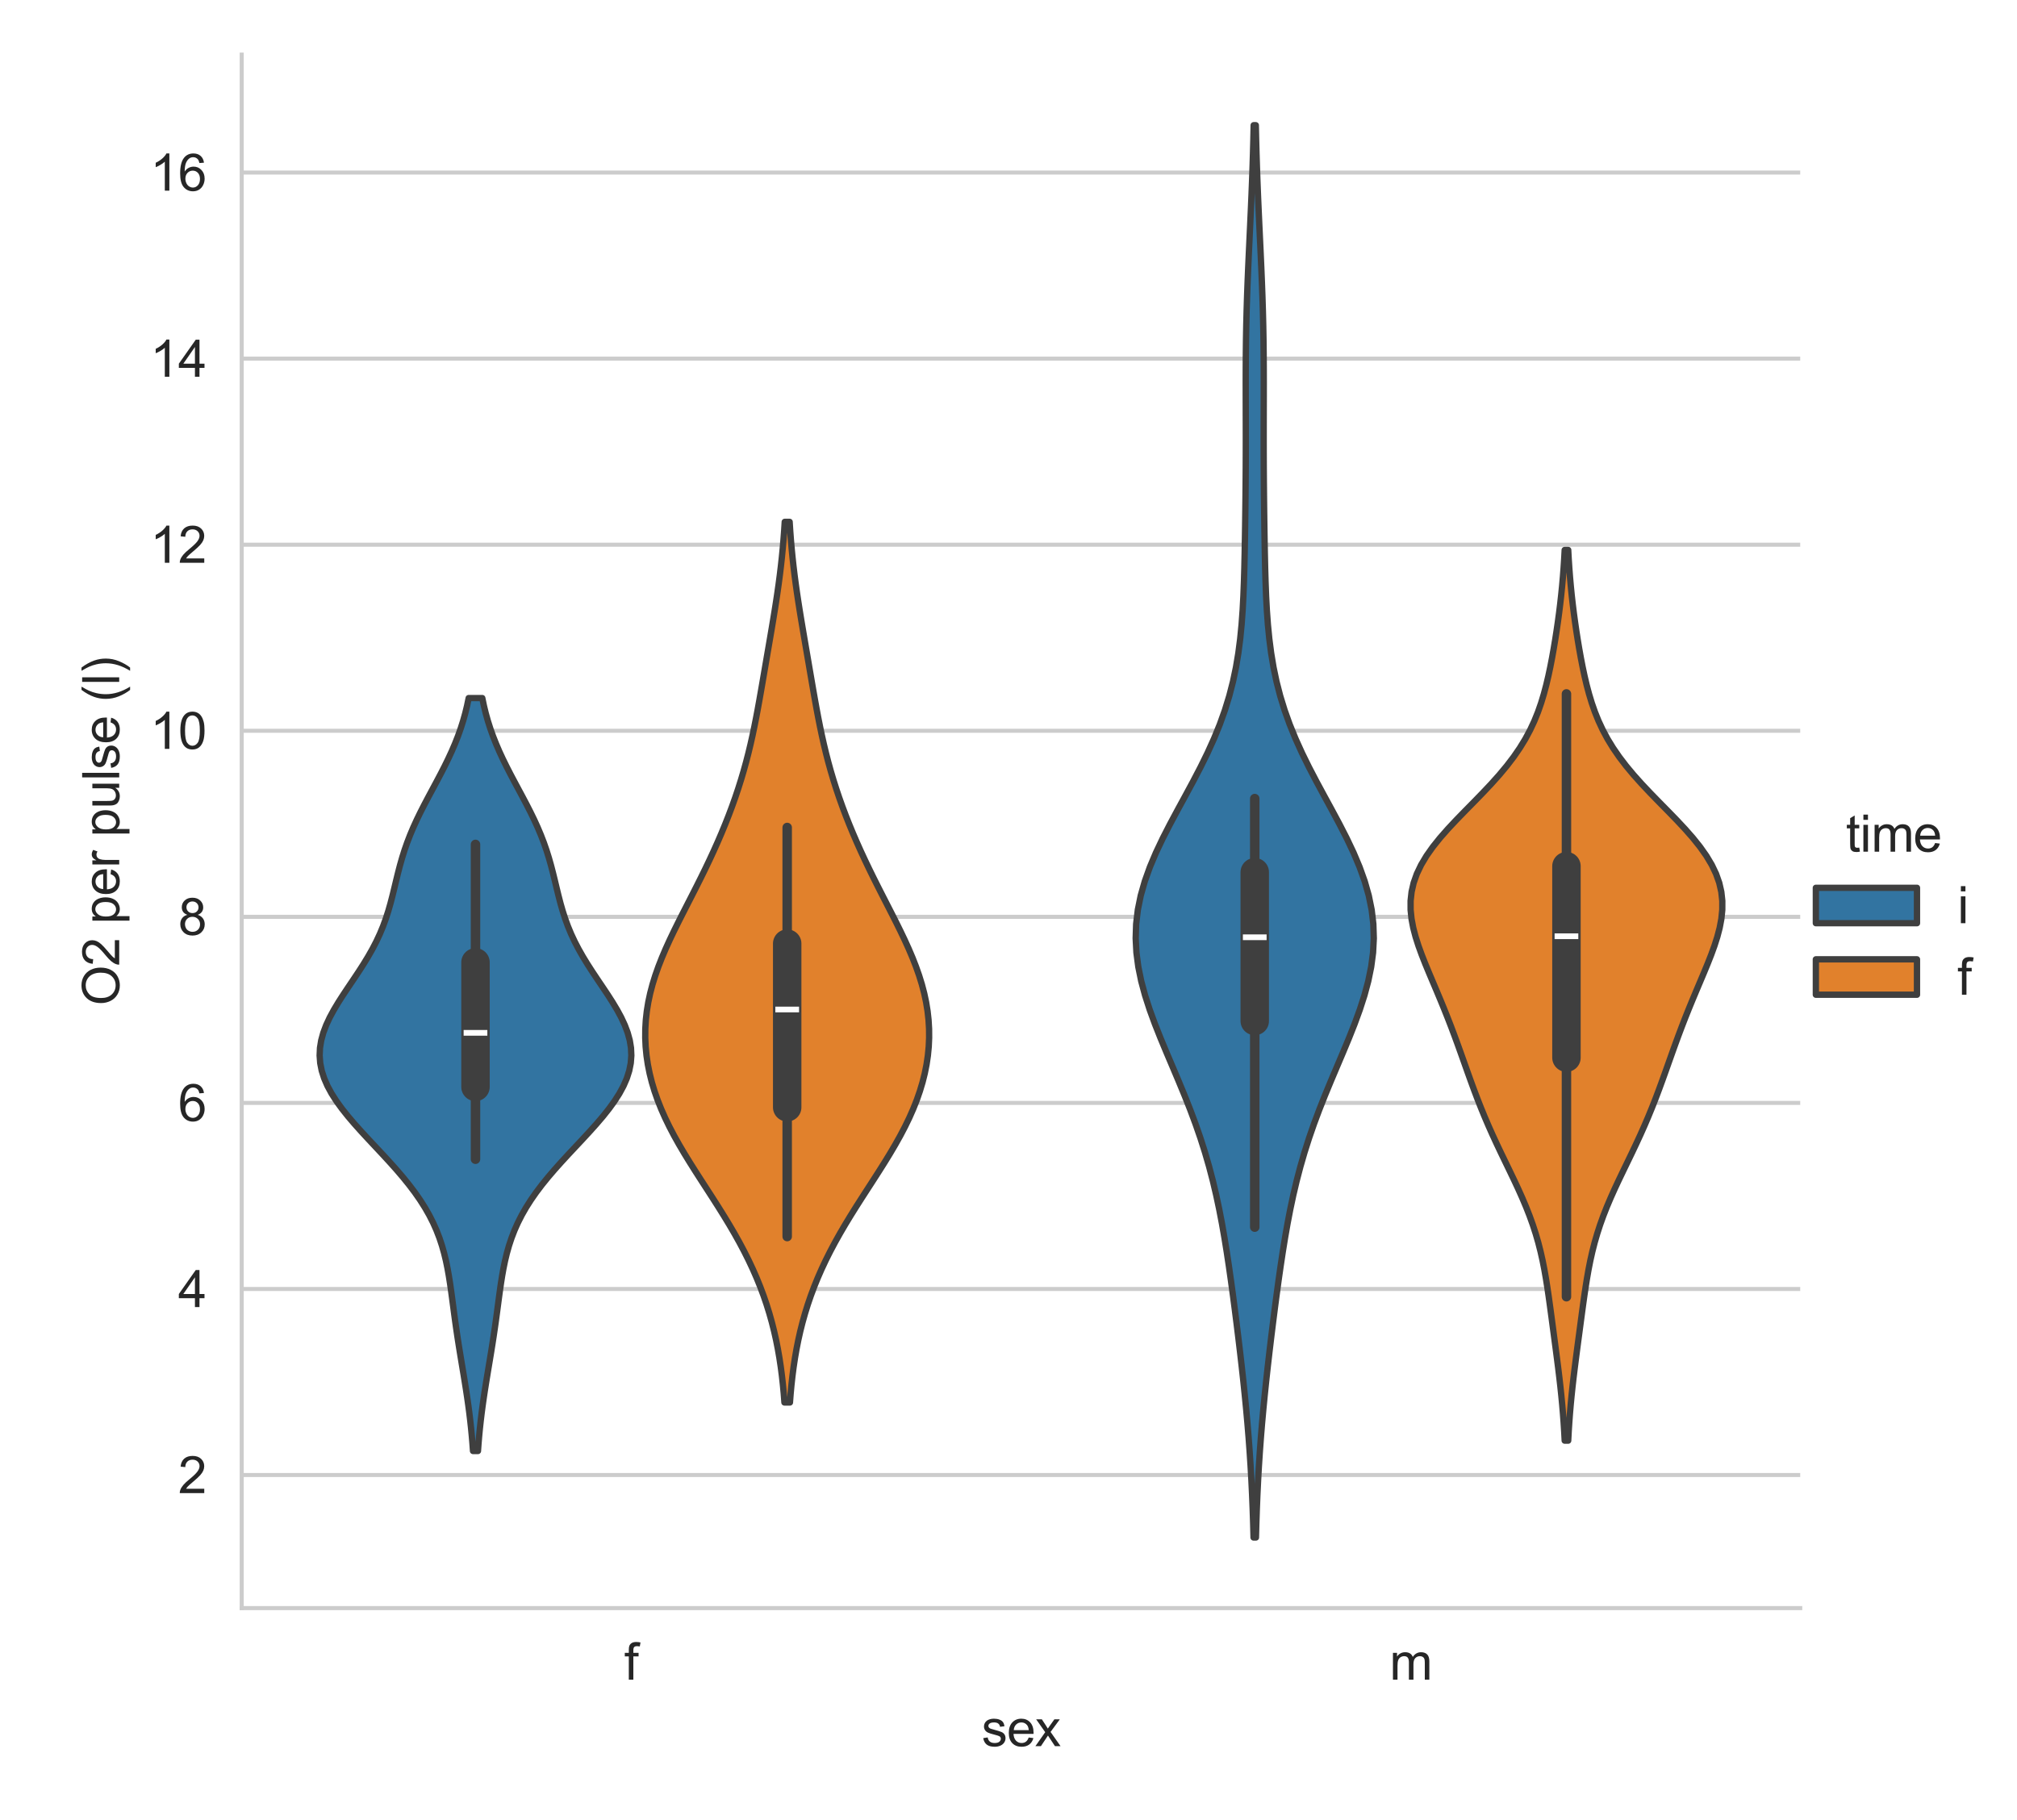 <?xml version="1.0" encoding="utf-8" standalone="no"?>
<!DOCTYPE svg PUBLIC "-//W3C//DTD SVG 1.1//EN"
  "http://www.w3.org/Graphics/SVG/1.1/DTD/svg11.dtd">
<svg xmlns:xlink="http://www.w3.org/1999/xlink" width="398.88pt" height="360pt" viewBox="0 0 398.88 360" xmlns="http://www.w3.org/2000/svg" version="1.1">
 <defs>
  <style type="text/css">*{stroke-linejoin: round; stroke-linecap: butt}</style>
 </defs>
 <g id="figure_1">
  <g id="patch_1">
   <path d="M 0 360 
L 398.88 360 
L 398.88 0 
L 0 0 
z
" style="fill: #ffffff"/>
  </g>
  <g id="axes_1">
   <g id="patch_2">
    <path d="M 47.801 318.04 
L 356.011 318.04 
L 356.011 10.8 
L 47.801 10.8 
z
" style="fill: #ffffff"/>
   </g>
   <g id="matplotlib.axis_1">
    <g id="xtick_1">
     <g id="text_1">
      <!-- f -->
      <g style="fill: #262626" transform="translate(123.464 332.198) scale(0.1 -0.1)">
       <defs>
        <path id="ArialMT-66" d="M 556 0 
L 556 2881 
L 59 2881 
L 59 3319 
L 556 3319 
L 556 3672 
Q 556 4006 616 4169 
Q 697 4388 901 4523 
Q 1106 4659 1475 4659 
Q 1713 4659 2000 4603 
L 1916 4113 
Q 1741 4144 1584 4144 
Q 1328 4144 1222 4034 
Q 1116 3925 1116 3625 
L 1116 3319 
L 1763 3319 
L 1763 2881 
L 1116 2881 
L 1116 0 
L 556 0 
z
" transform="scale(0.016)"/>
       </defs>
       <use xlink:href="#ArialMT-66"/>
      </g>
     </g>
    </g>
    <g id="xtick_2">
     <g id="text_2">
      <!-- m -->
      <g style="fill: #262626" transform="translate(274.794 332.198) scale(0.1 -0.1)">
       <defs>
        <path id="ArialMT-6d" d="M 422 0 
L 422 3319 
L 925 3319 
L 925 2853 
Q 1081 3097 1340 3245 
Q 1600 3394 1931 3394 
Q 2300 3394 2536 3241 
Q 2772 3088 2869 2813 
Q 3263 3394 3894 3394 
Q 4388 3394 4653 3120 
Q 4919 2847 4919 2278 
L 4919 0 
L 4359 0 
L 4359 2091 
Q 4359 2428 4304 2576 
Q 4250 2725 4106 2815 
Q 3963 2906 3769 2906 
Q 3419 2906 3187 2673 
Q 2956 2441 2956 1928 
L 2956 0 
L 2394 0 
L 2394 2156 
Q 2394 2531 2256 2718 
Q 2119 2906 1806 2906 
Q 1569 2906 1367 2781 
Q 1166 2656 1075 2415 
Q 984 2175 984 1722 
L 984 0 
L 422 0 
z
" transform="scale(0.016)"/>
       </defs>
       <use xlink:href="#ArialMT-6d"/>
      </g>
     </g>
    </g>
    <g id="text_3">
     <!-- sex -->
     <g style="fill: #262626" transform="translate(194.125 345.343) scale(0.1 -0.1)">
      <defs>
       <path id="ArialMT-73" d="M 197 991 
L 753 1078 
Q 800 744 1014 566 
Q 1228 388 1613 388 
Q 2000 388 2187 545 
Q 2375 703 2375 916 
Q 2375 1106 2209 1216 
Q 2094 1291 1634 1406 
Q 1016 1563 777 1677 
Q 538 1791 414 1992 
Q 291 2194 291 2438 
Q 291 2659 392 2848 
Q 494 3038 669 3163 
Q 800 3259 1026 3326 
Q 1253 3394 1513 3394 
Q 1903 3394 2198 3281 
Q 2494 3169 2634 2976 
Q 2775 2784 2828 2463 
L 2278 2388 
Q 2241 2644 2061 2787 
Q 1881 2931 1553 2931 
Q 1166 2931 1000 2803 
Q 834 2675 834 2503 
Q 834 2394 903 2306 
Q 972 2216 1119 2156 
Q 1203 2125 1616 2013 
Q 2213 1853 2448 1751 
Q 2684 1650 2818 1456 
Q 2953 1263 2953 975 
Q 2953 694 2789 445 
Q 2625 197 2315 61 
Q 2006 -75 1616 -75 
Q 969 -75 630 194 
Q 291 463 197 991 
z
" transform="scale(0.016)"/>
       <path id="ArialMT-65" d="M 2694 1069 
L 3275 997 
Q 3138 488 2766 206 
Q 2394 -75 1816 -75 
Q 1088 -75 661 373 
Q 234 822 234 1631 
Q 234 2469 665 2931 
Q 1097 3394 1784 3394 
Q 2450 3394 2872 2941 
Q 3294 2488 3294 1666 
Q 3294 1616 3291 1516 
L 816 1516 
Q 847 969 1125 678 
Q 1403 388 1819 388 
Q 2128 388 2347 550 
Q 2566 713 2694 1069 
z
M 847 1978 
L 2700 1978 
Q 2663 2397 2488 2606 
Q 2219 2931 1791 2931 
Q 1403 2931 1139 2672 
Q 875 2413 847 1978 
z
" transform="scale(0.016)"/>
       <path id="ArialMT-78" d="M 47 0 
L 1259 1725 
L 138 3319 
L 841 3319 
L 1350 2541 
Q 1494 2319 1581 2169 
Q 1719 2375 1834 2534 
L 2394 3319 
L 3066 3319 
L 1919 1756 
L 3153 0 
L 2463 0 
L 1781 1031 
L 1600 1309 
L 728 0 
L 47 0 
z
" transform="scale(0.016)"/>
      </defs>
      <use xlink:href="#ArialMT-73"/>
      <use xlink:href="#ArialMT-65" x="50"/>
      <use xlink:href="#ArialMT-78" x="105.615"/>
     </g>
    </g>
   </g>
   <g id="matplotlib.axis_2">
    <g id="ytick_1">
     <g id="line2d_1">
      <path d="M 47.801 291.722 
L 356.011 291.722 
" clip-path="url(#p5effe4d1cd)" style="fill: none; stroke: #cccccc; stroke-width: 0.8; stroke-linecap: round"/>
     </g>
     <g id="text_4">
      <!-- 2 -->
      <g style="fill: #262626" transform="translate(35.24 295.301) scale(0.1 -0.1)">
       <defs>
        <path id="ArialMT-32" d="M 3222 541 
L 3222 0 
L 194 0 
Q 188 203 259 391 
Q 375 700 629 1000 
Q 884 1300 1366 1694 
Q 2113 2306 2375 2664 
Q 2638 3022 2638 3341 
Q 2638 3675 2398 3904 
Q 2159 4134 1775 4134 
Q 1369 4134 1125 3890 
Q 881 3647 878 3216 
L 300 3275 
Q 359 3922 746 4261 
Q 1134 4600 1788 4600 
Q 2447 4600 2831 4234 
Q 3216 3869 3216 3328 
Q 3216 3053 3103 2787 
Q 2991 2522 2730 2228 
Q 2469 1934 1863 1422 
Q 1356 997 1212 845 
Q 1069 694 975 541 
L 3222 541 
z
" transform="scale(0.016)"/>
       </defs>
       <use xlink:href="#ArialMT-32"/>
      </g>
     </g>
    </g>
    <g id="ytick_2">
     <g id="line2d_2">
      <path d="M 47.801 254.923 
L 356.011 254.923 
" clip-path="url(#p5effe4d1cd)" style="fill: none; stroke: #cccccc; stroke-width: 0.8; stroke-linecap: round"/>
     </g>
     <g id="text_5">
      <!-- 4 -->
      <g style="fill: #262626" transform="translate(35.24 258.502) scale(0.1 -0.1)">
       <defs>
        <path id="ArialMT-34" d="M 2069 0 
L 2069 1097 
L 81 1097 
L 81 1613 
L 2172 4581 
L 2631 4581 
L 2631 1613 
L 3250 1613 
L 3250 1097 
L 2631 1097 
L 2631 0 
L 2069 0 
z
M 2069 1613 
L 2069 3678 
L 634 1613 
L 2069 1613 
z
" transform="scale(0.016)"/>
       </defs>
       <use xlink:href="#ArialMT-34"/>
      </g>
     </g>
    </g>
    <g id="ytick_3">
     <g id="line2d_3">
      <path d="M 47.801 218.125 
L 356.011 218.125 
" clip-path="url(#p5effe4d1cd)" style="fill: none; stroke: #cccccc; stroke-width: 0.8; stroke-linecap: round"/>
     </g>
     <g id="text_6">
      <!-- 6 -->
      <g style="fill: #262626" transform="translate(35.24 221.703) scale(0.1 -0.1)">
       <defs>
        <path id="ArialMT-36" d="M 3184 3459 
L 2625 3416 
Q 2550 3747 2413 3897 
Q 2184 4138 1850 4138 
Q 1581 4138 1378 3988 
Q 1113 3794 959 3422 
Q 806 3050 800 2363 
Q 1003 2672 1297 2822 
Q 1591 2972 1913 2972 
Q 2475 2972 2870 2558 
Q 3266 2144 3266 1488 
Q 3266 1056 3080 686 
Q 2894 316 2569 119 
Q 2244 -78 1831 -78 
Q 1128 -78 684 439 
Q 241 956 241 2144 
Q 241 3472 731 4075 
Q 1159 4600 1884 4600 
Q 2425 4600 2770 4297 
Q 3116 3994 3184 3459 
z
M 888 1484 
Q 888 1194 1011 928 
Q 1134 663 1356 523 
Q 1578 384 1822 384 
Q 2178 384 2434 671 
Q 2691 959 2691 1453 
Q 2691 1928 2437 2201 
Q 2184 2475 1800 2475 
Q 1419 2475 1153 2201 
Q 888 1928 888 1484 
z
" transform="scale(0.016)"/>
       </defs>
       <use xlink:href="#ArialMT-36"/>
      </g>
     </g>
    </g>
    <g id="ytick_4">
     <g id="line2d_4">
      <path d="M 47.801 181.326 
L 356.011 181.326 
" clip-path="url(#p5effe4d1cd)" style="fill: none; stroke: #cccccc; stroke-width: 0.8; stroke-linecap: round"/>
     </g>
     <g id="text_7">
      <!-- 8 -->
      <g style="fill: #262626" transform="translate(35.24 184.905) scale(0.1 -0.1)">
       <defs>
        <path id="ArialMT-38" d="M 1131 2484 
Q 781 2613 612 2850 
Q 444 3088 444 3419 
Q 444 3919 803 4259 
Q 1163 4600 1759 4600 
Q 2359 4600 2725 4251 
Q 3091 3903 3091 3403 
Q 3091 3084 2923 2848 
Q 2756 2613 2416 2484 
Q 2838 2347 3058 2040 
Q 3278 1734 3278 1309 
Q 3278 722 2862 322 
Q 2447 -78 1769 -78 
Q 1091 -78 675 323 
Q 259 725 259 1325 
Q 259 1772 486 2073 
Q 713 2375 1131 2484 
z
M 1019 3438 
Q 1019 3113 1228 2906 
Q 1438 2700 1772 2700 
Q 2097 2700 2305 2904 
Q 2513 3109 2513 3406 
Q 2513 3716 2298 3927 
Q 2084 4138 1766 4138 
Q 1444 4138 1231 3931 
Q 1019 3725 1019 3438 
z
M 838 1322 
Q 838 1081 952 856 
Q 1066 631 1291 507 
Q 1516 384 1775 384 
Q 2178 384 2440 643 
Q 2703 903 2703 1303 
Q 2703 1709 2433 1975 
Q 2163 2241 1756 2241 
Q 1359 2241 1098 1978 
Q 838 1716 838 1322 
z
" transform="scale(0.016)"/>
       </defs>
       <use xlink:href="#ArialMT-38"/>
      </g>
     </g>
    </g>
    <g id="ytick_5">
     <g id="line2d_5">
      <path d="M 47.801 144.527 
L 356.011 144.527 
" clip-path="url(#p5effe4d1cd)" style="fill: none; stroke: #cccccc; stroke-width: 0.8; stroke-linecap: round"/>
     </g>
     <g id="text_8">
      <!-- 10 -->
      <g style="fill: #262626" transform="translate(29.679 148.106) scale(0.1 -0.1)">
       <defs>
        <path id="ArialMT-31" d="M 2384 0 
L 1822 0 
L 1822 3584 
Q 1619 3391 1289 3197 
Q 959 3003 697 2906 
L 697 3450 
Q 1169 3672 1522 3987 
Q 1875 4303 2022 4600 
L 2384 4600 
L 2384 0 
z
" transform="scale(0.016)"/>
        <path id="ArialMT-30" d="M 266 2259 
Q 266 3072 433 3567 
Q 600 4063 929 4331 
Q 1259 4600 1759 4600 
Q 2128 4600 2406 4451 
Q 2684 4303 2865 4023 
Q 3047 3744 3150 3342 
Q 3253 2941 3253 2259 
Q 3253 1453 3087 958 
Q 2922 463 2592 192 
Q 2263 -78 1759 -78 
Q 1097 -78 719 397 
Q 266 969 266 2259 
z
M 844 2259 
Q 844 1131 1108 757 
Q 1372 384 1759 384 
Q 2147 384 2411 759 
Q 2675 1134 2675 2259 
Q 2675 3391 2411 3762 
Q 2147 4134 1753 4134 
Q 1366 4134 1134 3806 
Q 844 3388 844 2259 
z
" transform="scale(0.016)"/>
       </defs>
       <use xlink:href="#ArialMT-31"/>
       <use xlink:href="#ArialMT-30" x="55.615"/>
      </g>
     </g>
    </g>
    <g id="ytick_6">
     <g id="line2d_6">
      <path d="M 47.801 107.729 
L 356.011 107.729 
" clip-path="url(#p5effe4d1cd)" style="fill: none; stroke: #cccccc; stroke-width: 0.8; stroke-linecap: round"/>
     </g>
     <g id="text_9">
      <!-- 12 -->
      <g style="fill: #262626" transform="translate(29.679 111.308) scale(0.1 -0.1)">
       <use xlink:href="#ArialMT-31"/>
       <use xlink:href="#ArialMT-32" x="55.615"/>
      </g>
     </g>
    </g>
    <g id="ytick_7">
     <g id="line2d_7">
      <path d="M 47.801 70.93 
L 356.011 70.93 
" clip-path="url(#p5effe4d1cd)" style="fill: none; stroke: #cccccc; stroke-width: 0.8; stroke-linecap: round"/>
     </g>
     <g id="text_10">
      <!-- 14 -->
      <g style="fill: #262626" transform="translate(29.679 74.509) scale(0.1 -0.1)">
       <use xlink:href="#ArialMT-31"/>
       <use xlink:href="#ArialMT-34" x="55.615"/>
      </g>
     </g>
    </g>
    <g id="ytick_8">
     <g id="line2d_8">
      <path d="M 47.801 34.131 
L 356.011 34.131 
" clip-path="url(#p5effe4d1cd)" style="fill: none; stroke: #cccccc; stroke-width: 0.8; stroke-linecap: round"/>
     </g>
     <g id="text_11">
      <!-- 16 -->
      <g style="fill: #262626" transform="translate(29.679 37.71) scale(0.1 -0.1)">
       <use xlink:href="#ArialMT-31"/>
       <use xlink:href="#ArialMT-36" x="55.615"/>
      </g>
     </g>
    </g>
    <g id="text_12">
     <!-- O2 per pulse (l) -->
     <g style="fill: #262626" transform="translate(23.574 198.875) rotate(-90) scale(0.1 -0.1)">
      <defs>
       <path id="ArialMT-4f" d="M 309 2231 
Q 309 3372 921 4017 
Q 1534 4663 2503 4663 
Q 3138 4663 3647 4359 
Q 4156 4056 4423 3514 
Q 4691 2972 4691 2284 
Q 4691 1588 4409 1038 
Q 4128 488 3612 205 
Q 3097 -78 2500 -78 
Q 1853 -78 1343 234 
Q 834 547 571 1087 
Q 309 1628 309 2231 
z
M 934 2222 
Q 934 1394 1379 917 
Q 1825 441 2497 441 
Q 3181 441 3623 922 
Q 4066 1403 4066 2288 
Q 4066 2847 3877 3264 
Q 3688 3681 3323 3911 
Q 2959 4141 2506 4141 
Q 1863 4141 1398 3698 
Q 934 3256 934 2222 
z
" transform="scale(0.016)"/>
       <path id="ArialMT-20" transform="scale(0.016)"/>
       <path id="ArialMT-70" d="M 422 -1272 
L 422 3319 
L 934 3319 
L 934 2888 
Q 1116 3141 1344 3267 
Q 1572 3394 1897 3394 
Q 2322 3394 2647 3175 
Q 2972 2956 3137 2557 
Q 3303 2159 3303 1684 
Q 3303 1175 3120 767 
Q 2938 359 2589 142 
Q 2241 -75 1856 -75 
Q 1575 -75 1351 44 
Q 1128 163 984 344 
L 984 -1272 
L 422 -1272 
z
M 931 1641 
Q 931 1000 1190 694 
Q 1450 388 1819 388 
Q 2194 388 2461 705 
Q 2728 1022 2728 1688 
Q 2728 2322 2467 2637 
Q 2206 2953 1844 2953 
Q 1484 2953 1207 2617 
Q 931 2281 931 1641 
z
" transform="scale(0.016)"/>
       <path id="ArialMT-72" d="M 416 0 
L 416 3319 
L 922 3319 
L 922 2816 
Q 1116 3169 1280 3281 
Q 1444 3394 1641 3394 
Q 1925 3394 2219 3213 
L 2025 2691 
Q 1819 2813 1613 2813 
Q 1428 2813 1281 2702 
Q 1134 2591 1072 2394 
Q 978 2094 978 1738 
L 978 0 
L 416 0 
z
" transform="scale(0.016)"/>
       <path id="ArialMT-75" d="M 2597 0 
L 2597 488 
Q 2209 -75 1544 -75 
Q 1250 -75 995 37 
Q 741 150 617 320 
Q 494 491 444 738 
Q 409 903 409 1263 
L 409 3319 
L 972 3319 
L 972 1478 
Q 972 1038 1006 884 
Q 1059 663 1231 536 
Q 1403 409 1656 409 
Q 1909 409 2131 539 
Q 2353 669 2445 892 
Q 2538 1116 2538 1541 
L 2538 3319 
L 3100 3319 
L 3100 0 
L 2597 0 
z
" transform="scale(0.016)"/>
       <path id="ArialMT-6c" d="M 409 0 
L 409 4581 
L 972 4581 
L 972 0 
L 409 0 
z
" transform="scale(0.016)"/>
       <path id="ArialMT-28" d="M 1497 -1347 
Q 1031 -759 709 28 
Q 388 816 388 1659 
Q 388 2403 628 3084 
Q 909 3875 1497 4659 
L 1900 4659 
Q 1522 4009 1400 3731 
Q 1209 3300 1100 2831 
Q 966 2247 966 1656 
Q 966 153 1900 -1347 
L 1497 -1347 
z
" transform="scale(0.016)"/>
       <path id="ArialMT-29" d="M 791 -1347 
L 388 -1347 
Q 1322 153 1322 1656 
Q 1322 2244 1188 2822 
Q 1081 3291 891 3722 
Q 769 4003 388 4659 
L 791 4659 
Q 1378 3875 1659 3084 
Q 1900 2403 1900 1659 
Q 1900 816 1576 28 
Q 1253 -759 791 -1347 
z
" transform="scale(0.016)"/>
      </defs>
      <use xlink:href="#ArialMT-4f"/>
      <use xlink:href="#ArialMT-32" x="77.783"/>
      <use xlink:href="#ArialMT-20" x="133.398"/>
      <use xlink:href="#ArialMT-70" x="161.182"/>
      <use xlink:href="#ArialMT-65" x="216.797"/>
      <use xlink:href="#ArialMT-72" x="272.412"/>
      <use xlink:href="#ArialMT-20" x="305.713"/>
      <use xlink:href="#ArialMT-70" x="333.496"/>
      <use xlink:href="#ArialMT-75" x="389.111"/>
      <use xlink:href="#ArialMT-6c" x="444.727"/>
      <use xlink:href="#ArialMT-73" x="466.943"/>
      <use xlink:href="#ArialMT-65" x="516.943"/>
      <use xlink:href="#ArialMT-20" x="572.559"/>
      <use xlink:href="#ArialMT-28" x="600.342"/>
      <use xlink:href="#ArialMT-6c" x="633.643"/>
      <use xlink:href="#ArialMT-29" x="655.859"/>
     </g>
    </g>
   </g>
   <g id="PolyCollection_1">
    <defs>
     <path id="m6e2a70b582" d="M 94.523 -73.031 
L 93.542 -73.031 
L 93.431 -74.535 
L 93.303 -76.039 
L 93.158 -77.543 
L 92.994 -79.047 
L 92.813 -80.552 
L 92.614 -82.056 
L 92.4 -83.56 
L 92.173 -85.064 
L 91.935 -86.568 
L 91.69 -88.072 
L 91.44 -89.576 
L 91.19 -91.08 
L 90.942 -92.585 
L 90.701 -94.089 
L 90.467 -95.593 
L 90.244 -97.097 
L 90.03 -98.601 
L 89.825 -100.105 
L 89.625 -101.609 
L 89.427 -103.114 
L 89.224 -104.618 
L 89.008 -106.122 
L 88.771 -107.626 
L 88.503 -109.13 
L 88.194 -110.634 
L 87.831 -112.138 
L 87.406 -113.642 
L 86.908 -115.147 
L 86.328 -116.651 
L 85.66 -118.155 
L 84.898 -119.659 
L 84.039 -121.163 
L 83.084 -122.667 
L 82.035 -124.171 
L 80.897 -125.676 
L 79.679 -127.18 
L 78.391 -128.684 
L 77.046 -130.188 
L 75.662 -131.692 
L 74.255 -133.196 
L 72.847 -134.7 
L 71.457 -136.205 
L 70.109 -137.709 
L 68.825 -139.213 
L 67.627 -140.717 
L 66.537 -142.221 
L 65.576 -143.725 
L 64.76 -145.229 
L 64.106 -146.733 
L 63.626 -148.238 
L 63.326 -149.742 
L 63.211 -151.246 
L 63.279 -152.75 
L 63.526 -154.254 
L 63.939 -155.758 
L 64.506 -157.262 
L 65.207 -158.767 
L 66.02 -160.271 
L 66.922 -161.775 
L 67.887 -163.279 
L 68.889 -164.783 
L 69.903 -166.287 
L 70.905 -167.791 
L 71.874 -169.295 
L 72.793 -170.8 
L 73.647 -172.304 
L 74.428 -173.808 
L 75.13 -175.312 
L 75.754 -176.816 
L 76.304 -178.32 
L 76.789 -179.824 
L 77.22 -181.329 
L 77.611 -182.833 
L 77.979 -184.337 
L 78.339 -185.841 
L 78.707 -187.345 
L 79.098 -188.849 
L 79.525 -190.353 
L 79.998 -191.858 
L 80.523 -193.362 
L 81.103 -194.866 
L 81.738 -196.37 
L 82.425 -197.874 
L 83.156 -199.378 
L 83.924 -200.882 
L 84.717 -202.386 
L 85.523 -203.891 
L 86.33 -205.395 
L 87.125 -206.899 
L 87.897 -208.403 
L 88.635 -209.907 
L 89.331 -211.411 
L 89.978 -212.915 
L 90.571 -214.42 
L 91.107 -215.924 
L 91.585 -217.428 
L 92.006 -218.932 
L 92.372 -220.436 
L 92.686 -221.94 
L 95.378 -221.94 
L 95.378 -221.94 
L 95.692 -220.436 
L 96.058 -218.932 
L 96.479 -217.428 
L 96.957 -215.924 
L 97.494 -214.42 
L 98.087 -212.915 
L 98.733 -211.411 
L 99.429 -209.907 
L 100.168 -208.403 
L 100.939 -206.899 
L 101.734 -205.395 
L 102.541 -203.891 
L 103.347 -202.386 
L 104.14 -200.882 
L 104.908 -199.378 
L 105.639 -197.874 
L 106.326 -196.37 
L 106.961 -194.866 
L 107.542 -193.362 
L 108.066 -191.858 
L 108.539 -190.353 
L 108.966 -188.849 
L 109.357 -187.345 
L 109.726 -185.841 
L 110.086 -184.337 
L 110.453 -182.833 
L 110.844 -181.329 
L 111.275 -179.824 
L 111.76 -178.32 
L 112.31 -176.816 
L 112.934 -175.312 
L 113.636 -173.808 
L 114.417 -172.304 
L 115.271 -170.8 
L 116.19 -169.295 
L 117.159 -167.791 
L 118.161 -166.287 
L 119.175 -164.783 
L 120.178 -163.279 
L 121.143 -161.775 
L 122.044 -160.271 
L 122.858 -158.767 
L 123.558 -157.262 
L 124.125 -155.758 
L 124.539 -154.254 
L 124.785 -152.75 
L 124.853 -151.246 
L 124.738 -149.742 
L 124.438 -148.238 
L 123.958 -146.733 
L 123.304 -145.229 
L 122.489 -143.725 
L 121.527 -142.221 
L 120.437 -140.717 
L 119.24 -139.213 
L 117.955 -137.709 
L 116.607 -136.205 
L 115.218 -134.7 
L 113.809 -133.196 
L 112.402 -131.692 
L 111.018 -130.188 
L 109.673 -128.684 
L 108.385 -127.18 
L 107.167 -125.676 
L 106.029 -124.171 
L 104.98 -122.667 
L 104.025 -121.163 
L 103.167 -119.659 
L 102.405 -118.155 
L 101.736 -116.651 
L 101.157 -115.147 
L 100.658 -113.642 
L 100.233 -112.138 
L 99.871 -110.634 
L 99.561 -109.13 
L 99.293 -107.626 
L 99.056 -106.122 
L 98.841 -104.618 
L 98.638 -103.114 
L 98.439 -101.609 
L 98.24 -100.105 
L 98.034 -98.601 
L 97.82 -97.097 
L 97.597 -95.593 
L 97.363 -94.089 
L 97.122 -92.585 
L 96.874 -91.08 
L 96.624 -89.576 
L 96.374 -88.072 
L 96.129 -86.568 
L 95.891 -85.064 
L 95.664 -83.56 
L 95.45 -82.056 
L 95.251 -80.552 
L 95.07 -79.047 
L 94.906 -77.543 
L 94.761 -76.039 
L 94.633 -74.535 
L 94.523 -73.031 
z
" style="stroke: #3f3f3f; stroke-width: 1.25"/>
    </defs>
    <g clip-path="url(#p5effe4d1cd)">
     <use xlink:href="#m6e2a70b582" x="0" y="360" style="fill: #3274a1; stroke: #3f3f3f; stroke-width: 1.25"/>
    </g>
   </g>
   <g id="PolyCollection_2">
    <defs>
     <path id="mf8aaa361ba" d="M 156.219 -82.624 
L 155.13 -82.624 
L 154.992 -84.383 
L 154.827 -86.142 
L 154.632 -87.902 
L 154.404 -89.661 
L 154.138 -91.42 
L 153.833 -93.179 
L 153.485 -94.939 
L 153.091 -96.698 
L 152.648 -98.457 
L 152.154 -100.217 
L 151.608 -101.976 
L 151.007 -103.735 
L 150.35 -105.494 
L 149.636 -107.254 
L 148.865 -109.013 
L 148.038 -110.772 
L 147.156 -112.531 
L 146.221 -114.291 
L 145.237 -116.05 
L 144.208 -117.809 
L 143.14 -119.568 
L 142.04 -121.328 
L 140.918 -123.087 
L 139.782 -124.846 
L 138.643 -126.605 
L 137.513 -128.365 
L 136.403 -130.124 
L 135.325 -131.883 
L 134.288 -133.643 
L 133.304 -135.402 
L 132.382 -137.161 
L 131.528 -138.92 
L 130.749 -140.68 
L 130.051 -142.439 
L 129.436 -144.198 
L 128.907 -145.957 
L 128.467 -147.717 
L 128.115 -149.476 
L 127.854 -151.235 
L 127.683 -152.994 
L 127.603 -154.754 
L 127.615 -156.513 
L 127.719 -158.272 
L 127.915 -160.031 
L 128.202 -161.791 
L 128.578 -163.55 
L 129.04 -165.309 
L 129.584 -167.069 
L 130.204 -168.828 
L 130.893 -170.587 
L 131.641 -172.346 
L 132.441 -174.106 
L 133.28 -175.865 
L 134.15 -177.624 
L 135.039 -179.383 
L 135.939 -181.143 
L 136.84 -182.902 
L 137.734 -184.661 
L 138.616 -186.42 
L 139.479 -188.18 
L 140.32 -189.939 
L 141.135 -191.698 
L 141.923 -193.457 
L 142.681 -195.217 
L 143.408 -196.976 
L 144.102 -198.735 
L 144.764 -200.495 
L 145.391 -202.254 
L 145.983 -204.013 
L 146.54 -205.772 
L 147.062 -207.532 
L 147.549 -209.291 
L 148.003 -211.05 
L 148.426 -212.809 
L 148.821 -214.569 
L 149.19 -216.328 
L 149.538 -218.087 
L 149.87 -219.846 
L 150.188 -221.606 
L 150.498 -223.365 
L 150.803 -225.124 
L 151.105 -226.883 
L 151.406 -228.643 
L 151.708 -230.402 
L 152.01 -232.161 
L 152.311 -233.921 
L 152.61 -235.68 
L 152.904 -237.439 
L 153.191 -239.198 
L 153.469 -240.958 
L 153.733 -242.717 
L 153.982 -244.476 
L 154.214 -246.235 
L 154.427 -247.995 
L 154.62 -249.754 
L 154.792 -251.513 
L 154.944 -253.272 
L 155.077 -255.032 
L 155.19 -256.791 
L 156.158 -256.791 
L 156.158 -256.791 
L 156.272 -255.032 
L 156.404 -253.272 
L 156.556 -251.513 
L 156.729 -249.754 
L 156.922 -247.995 
L 157.135 -246.235 
L 157.366 -244.476 
L 157.615 -242.717 
L 157.88 -240.958 
L 158.157 -239.198 
L 158.444 -237.439 
L 158.739 -235.68 
L 159.038 -233.921 
L 159.339 -232.161 
L 159.641 -230.402 
L 159.943 -228.643 
L 160.244 -226.883 
L 160.546 -225.124 
L 160.85 -223.365 
L 161.16 -221.606 
L 161.479 -219.846 
L 161.81 -218.087 
L 162.159 -216.328 
L 162.528 -214.569 
L 162.922 -212.809 
L 163.345 -211.05 
L 163.799 -209.291 
L 164.286 -207.532 
L 164.808 -205.772 
L 165.365 -204.013 
L 165.958 -202.254 
L 166.585 -200.495 
L 167.246 -198.735 
L 167.941 -196.976 
L 168.668 -195.217 
L 169.426 -193.457 
L 170.213 -191.698 
L 171.029 -189.939 
L 171.87 -188.18 
L 172.733 -186.42 
L 173.614 -184.661 
L 174.509 -182.902 
L 175.409 -181.143 
L 176.309 -179.383 
L 177.199 -177.624 
L 178.068 -175.865 
L 178.908 -174.106 
L 179.707 -172.346 
L 180.456 -170.587 
L 181.144 -168.828 
L 181.764 -167.069 
L 182.308 -165.309 
L 182.77 -163.55 
L 183.146 -161.791 
L 183.433 -160.031 
L 183.629 -158.272 
L 183.733 -156.513 
L 183.745 -154.754 
L 183.666 -152.994 
L 183.495 -151.235 
L 183.233 -149.476 
L 182.882 -147.717 
L 182.441 -145.957 
L 181.912 -144.198 
L 181.298 -142.439 
L 180.599 -140.68 
L 179.821 -138.92 
L 178.967 -137.161 
L 178.044 -135.402 
L 177.06 -133.643 
L 176.024 -131.883 
L 174.945 -130.124 
L 173.835 -128.365 
L 172.705 -126.605 
L 171.567 -124.846 
L 170.431 -123.087 
L 169.308 -121.328 
L 168.209 -119.568 
L 167.141 -117.809 
L 166.112 -116.05 
L 165.127 -114.291 
L 164.192 -112.531 
L 163.31 -110.772 
L 162.483 -109.013 
L 161.713 -107.254 
L 160.999 -105.494 
L 160.342 -103.735 
L 159.741 -101.976 
L 159.194 -100.217 
L 158.701 -98.457 
L 158.258 -96.698 
L 157.864 -94.939 
L 157.515 -93.179 
L 157.21 -91.42 
L 156.945 -89.661 
L 156.717 -87.902 
L 156.522 -86.142 
L 156.357 -84.383 
L 156.219 -82.624 
z
" style="stroke: #3f3f3f; stroke-width: 1.25"/>
    </defs>
    <g clip-path="url(#p5effe4d1cd)">
     <use xlink:href="#mf8aaa361ba" x="0" y="360" style="fill: #e1812c; stroke: #3f3f3f; stroke-width: 1.25"/>
    </g>
   </g>
   <g id="PolyCollection_3">
    <defs>
     <path id="m45e6f1ee5b" d="M 248.376 -55.925 
L 247.899 -55.925 
L 247.822 -58.747 
L 247.728 -61.568 
L 247.613 -64.389 
L 247.477 -67.211 
L 247.317 -70.032 
L 247.133 -72.853 
L 246.925 -75.675 
L 246.693 -78.496 
L 246.438 -81.317 
L 246.162 -84.138 
L 245.868 -86.96 
L 245.557 -89.781 
L 245.232 -92.602 
L 244.895 -95.424 
L 244.547 -98.245 
L 244.189 -101.066 
L 243.819 -103.888 
L 243.435 -106.709 
L 243.033 -109.53 
L 242.608 -112.352 
L 242.152 -115.173 
L 241.658 -117.994 
L 241.115 -120.815 
L 240.516 -123.637 
L 239.85 -126.458 
L 239.111 -129.279 
L 238.293 -132.101 
L 237.394 -134.922 
L 236.414 -137.743 
L 235.361 -140.565 
L 234.243 -143.386 
L 233.077 -146.207 
L 231.883 -149.028 
L 230.685 -151.85 
L 229.51 -154.671 
L 228.391 -157.492 
L 227.36 -160.314 
L 226.449 -163.135 
L 225.689 -165.956 
L 225.111 -168.778 
L 224.739 -171.599 
L 224.592 -174.42 
L 224.683 -177.242 
L 225.017 -180.063 
L 225.591 -182.884 
L 226.393 -185.705 
L 227.403 -188.527 
L 228.593 -191.348 
L 229.929 -194.169 
L 231.374 -196.991 
L 232.886 -199.812 
L 234.423 -202.633 
L 235.945 -205.455 
L 237.416 -208.276 
L 238.803 -211.097 
L 240.08 -213.918 
L 241.23 -216.74 
L 242.24 -219.561 
L 243.107 -222.382 
L 243.832 -225.204 
L 244.425 -228.025 
L 244.896 -230.846 
L 245.261 -233.668 
L 245.538 -236.489 
L 245.743 -239.31 
L 245.892 -242.132 
L 246.001 -244.953 
L 246.083 -247.774 
L 246.145 -250.595 
L 246.196 -253.417 
L 246.24 -256.238 
L 246.278 -259.059 
L 246.31 -261.881 
L 246.336 -264.702 
L 246.355 -267.523 
L 246.366 -270.345 
L 246.37 -273.166 
L 246.367 -275.987 
L 246.361 -278.808 
L 246.355 -281.63 
L 246.352 -284.451 
L 246.358 -287.272 
L 246.376 -290.094 
L 246.409 -292.915 
L 246.46 -295.736 
L 246.53 -298.558 
L 246.618 -301.379 
L 246.722 -304.2 
L 246.84 -307.022 
L 246.967 -309.843 
L 247.099 -312.664 
L 247.232 -315.485 
L 247.361 -318.307 
L 247.484 -321.128 
L 247.596 -323.949 
L 247.698 -326.771 
L 247.786 -329.592 
L 247.862 -332.413 
L 247.926 -335.235 
L 248.349 -335.235 
L 248.349 -335.235 
L 248.413 -332.413 
L 248.488 -329.592 
L 248.577 -326.771 
L 248.678 -323.949 
L 248.791 -321.128 
L 248.914 -318.307 
L 249.043 -315.485 
L 249.176 -312.664 
L 249.308 -309.843 
L 249.435 -307.022 
L 249.552 -304.2 
L 249.657 -301.379 
L 249.745 -298.558 
L 249.815 -295.736 
L 249.866 -292.915 
L 249.899 -290.094 
L 249.917 -287.272 
L 249.923 -284.451 
L 249.92 -281.63 
L 249.914 -278.808 
L 249.908 -275.987 
L 249.905 -273.166 
L 249.909 -270.345 
L 249.92 -267.523 
L 249.939 -264.702 
L 249.965 -261.881 
L 249.997 -259.059 
L 250.035 -256.238 
L 250.078 -253.417 
L 250.13 -250.595 
L 250.192 -247.774 
L 250.274 -244.953 
L 250.383 -242.132 
L 250.532 -239.31 
L 250.737 -236.489 
L 251.014 -233.668 
L 251.379 -230.846 
L 251.85 -228.025 
L 252.442 -225.204 
L 253.168 -222.382 
L 254.035 -219.561 
L 255.045 -216.74 
L 256.195 -213.918 
L 257.472 -211.097 
L 258.859 -208.276 
L 260.33 -205.455 
L 261.852 -202.633 
L 263.389 -199.812 
L 264.901 -196.991 
L 266.346 -194.169 
L 267.682 -191.348 
L 268.872 -188.527 
L 269.882 -185.705 
L 270.684 -182.884 
L 271.258 -180.063 
L 271.592 -177.242 
L 271.683 -174.42 
L 271.536 -171.599 
L 271.164 -168.778 
L 270.585 -165.956 
L 269.826 -163.135 
L 268.915 -160.314 
L 267.884 -157.492 
L 266.765 -154.671 
L 265.59 -151.85 
L 264.392 -149.028 
L 263.198 -146.207 
L 262.032 -143.386 
L 260.914 -140.565 
L 259.86 -137.743 
L 258.881 -134.922 
L 257.982 -132.101 
L 257.164 -129.279 
L 256.425 -126.458 
L 255.759 -123.637 
L 255.16 -120.815 
L 254.617 -117.994 
L 254.123 -115.173 
L 253.667 -112.352 
L 253.242 -109.53 
L 252.84 -106.709 
L 252.456 -103.888 
L 252.086 -101.066 
L 251.728 -98.245 
L 251.38 -95.424 
L 251.043 -92.602 
L 250.718 -89.781 
L 250.407 -86.96 
L 250.113 -84.138 
L 249.837 -81.317 
L 249.582 -78.496 
L 249.35 -75.675 
L 249.142 -72.853 
L 248.958 -70.032 
L 248.798 -67.211 
L 248.662 -64.389 
L 248.547 -61.568 
L 248.453 -58.747 
L 248.376 -55.925 
z
" style="stroke: #3f3f3f; stroke-width: 1.25"/>
    </defs>
    <g clip-path="url(#p5effe4d1cd)">
     <use xlink:href="#m45e6f1ee5b" x="0" y="360" style="fill: #3274a1; stroke: #3f3f3f; stroke-width: 1.25"/>
    </g>
   </g>
   <g id="PolyCollection_4">
    <defs>
     <path id="m016f14af74" d="M 310.126 -75.078 
L 309.433 -75.078 
L 309.337 -76.858 
L 309.223 -78.637 
L 309.091 -80.416 
L 308.939 -82.196 
L 308.768 -83.975 
L 308.581 -85.754 
L 308.377 -87.533 
L 308.162 -89.313 
L 307.936 -91.092 
L 307.705 -92.871 
L 307.47 -94.65 
L 307.233 -96.43 
L 306.997 -98.209 
L 306.76 -99.988 
L 306.519 -101.768 
L 306.272 -103.547 
L 306.01 -105.326 
L 305.728 -107.105 
L 305.416 -108.885 
L 305.065 -110.664 
L 304.666 -112.443 
L 304.213 -114.223 
L 303.698 -116.002 
L 303.121 -117.781 
L 302.48 -119.56 
L 301.779 -121.34 
L 301.025 -123.119 
L 300.226 -124.898 
L 299.394 -126.678 
L 298.54 -128.457 
L 297.679 -130.236 
L 296.82 -132.015 
L 295.976 -133.795 
L 295.154 -135.574 
L 294.361 -137.353 
L 293.599 -139.132 
L 292.869 -140.912 
L 292.169 -142.691 
L 291.496 -144.47 
L 290.843 -146.25 
L 290.204 -148.029 
L 289.572 -149.808 
L 288.939 -151.587 
L 288.3 -153.367 
L 287.647 -155.146 
L 286.978 -156.925 
L 286.288 -158.705 
L 285.577 -160.484 
L 284.847 -162.263 
L 284.102 -164.042 
L 283.348 -165.822 
L 282.597 -167.601 
L 281.862 -169.38 
L 281.161 -171.16 
L 280.514 -172.939 
L 279.945 -174.718 
L 279.479 -176.497 
L 279.143 -178.277 
L 278.961 -180.056 
L 278.959 -181.835 
L 279.154 -183.614 
L 279.562 -185.394 
L 280.191 -187.173 
L 281.041 -188.952 
L 282.102 -190.732 
L 283.358 -192.511 
L 284.784 -194.29 
L 286.349 -196.069 
L 288.016 -197.849 
L 289.744 -199.628 
L 291.494 -201.407 
L 293.225 -203.187 
L 294.903 -204.966 
L 296.496 -206.745 
L 297.981 -208.524 
L 299.34 -210.304 
L 300.565 -212.083 
L 301.652 -213.862 
L 302.606 -215.642 
L 303.436 -217.421 
L 304.154 -219.2 
L 304.775 -220.979 
L 305.314 -222.759 
L 305.787 -224.538 
L 306.207 -226.317 
L 306.585 -228.096 
L 306.93 -229.876 
L 307.249 -231.655 
L 307.547 -233.434 
L 307.824 -235.214 
L 308.083 -236.993 
L 308.324 -238.772 
L 308.544 -240.551 
L 308.744 -242.331 
L 308.923 -244.11 
L 309.08 -245.889 
L 309.217 -247.669 
L 309.333 -249.448 
L 309.43 -251.227 
L 310.129 -251.227 
L 310.129 -251.227 
L 310.226 -249.448 
L 310.343 -247.669 
L 310.479 -245.889 
L 310.637 -244.11 
L 310.815 -242.331 
L 311.015 -240.551 
L 311.236 -238.772 
L 311.476 -236.993 
L 311.735 -235.214 
L 312.013 -233.434 
L 312.31 -231.655 
L 312.629 -229.876 
L 312.975 -228.096 
L 313.353 -226.317 
L 313.772 -224.538 
L 314.245 -222.759 
L 314.784 -220.979 
L 315.405 -219.2 
L 316.123 -217.421 
L 316.953 -215.642 
L 317.907 -213.862 
L 318.995 -212.083 
L 320.219 -210.304 
L 321.578 -208.524 
L 323.063 -206.745 
L 324.656 -204.966 
L 326.334 -203.187 
L 328.065 -201.407 
L 329.815 -199.628 
L 331.544 -197.849 
L 333.21 -196.069 
L 334.775 -194.29 
L 336.201 -192.511 
L 337.457 -190.732 
L 338.519 -188.952 
L 339.368 -187.173 
L 339.997 -185.394 
L 340.405 -183.614 
L 340.601 -181.835 
L 340.598 -180.056 
L 340.416 -178.277 
L 340.08 -176.497 
L 339.614 -174.718 
L 339.045 -172.939 
L 338.399 -171.16 
L 337.697 -169.38 
L 336.962 -167.601 
L 336.211 -165.822 
L 335.458 -164.042 
L 334.712 -162.263 
L 333.982 -160.484 
L 333.271 -158.705 
L 332.581 -156.925 
L 331.912 -155.146 
L 331.259 -153.367 
L 330.62 -151.587 
L 329.987 -149.808 
L 329.355 -148.029 
L 328.716 -146.25 
L 328.063 -144.47 
L 327.39 -142.691 
L 326.69 -140.912 
L 325.96 -139.132 
L 325.198 -137.353 
L 324.405 -135.574 
L 323.583 -133.795 
L 322.739 -132.015 
L 321.88 -130.236 
L 321.019 -128.457 
L 320.165 -126.678 
L 319.333 -124.898 
L 318.535 -123.119 
L 317.78 -121.34 
L 317.079 -119.56 
L 316.438 -117.781 
L 315.861 -116.002 
L 315.346 -114.223 
L 314.893 -112.443 
L 314.494 -110.664 
L 314.143 -108.885 
L 313.831 -107.105 
L 313.549 -105.326 
L 313.288 -103.547 
L 313.04 -101.768 
L 312.799 -99.988 
L 312.562 -98.209 
L 312.326 -96.43 
L 312.089 -94.65 
L 311.854 -92.871 
L 311.623 -91.092 
L 311.398 -89.313 
L 311.182 -87.533 
L 310.979 -85.754 
L 310.791 -83.975 
L 310.62 -82.196 
L 310.469 -80.416 
L 310.336 -78.637 
L 310.222 -76.858 
L 310.126 -75.078 
z
" style="stroke: #3f3f3f; stroke-width: 1.25"/>
    </defs>
    <g clip-path="url(#p5effe4d1cd)">
     <use xlink:href="#m016f14af74" x="0" y="360" style="fill: #e1812c; stroke: #3f3f3f; stroke-width: 1.25"/>
    </g>
   </g>
   <g id="patch_3">
    <path d="M 124.853 328.52 
L 124.853 328.52 
L 124.853 328.52 
L 124.853 328.52 
z
" clip-path="url(#p5effe4d1cd)" style="fill: #3274a1; stroke: #3f3f3f; stroke-width: 1.25; stroke-linejoin: miter"/>
   </g>
   <g id="patch_4">
    <path d="M 124.853 328.52 
L 124.853 328.52 
L 124.853 328.52 
L 124.853 328.52 
z
" clip-path="url(#p5effe4d1cd)" style="fill: #e1812c; stroke: #3f3f3f; stroke-width: 1.25; stroke-linejoin: miter"/>
   </g>
   <g id="line2d_9">
    <path d="M 94.032 229.268 
L 94.032 167 
" clip-path="url(#p5effe4d1cd)" style="fill: none; stroke: #3f3f3f; stroke-width: 1.875; stroke-linecap: round"/>
   </g>
   <g id="line2d_10">
    <path d="M 94.032 214.964 
L 94.032 190.328 
" clip-path="url(#p5effe4d1cd)" style="fill: none; stroke: #3f3f3f; stroke-width: 5.625; stroke-linecap: round"/>
   </g>
   <g id="line2d_11">
    <path d="M 94.032 204.265 
" clip-path="url(#p5effe4d1cd)" style="fill: none; stroke: #3f3f3f; stroke-width: 1.5; stroke-linecap: round"/>
    <defs>
     <path id="mb7d79c1ffa" d="M 2.344 0 
L -2.344 -0 
" style="stroke: #ffffff; stroke-width: 1.125"/>
    </defs>
    <g clip-path="url(#p5effe4d1cd)">
     <use xlink:href="#mb7d79c1ffa" x="94.032" y="204.265" style="fill: #ffffff; stroke: #ffffff; stroke-width: 1.125"/>
    </g>
   </g>
   <g id="line2d_12">
    <path d="M 155.674 244.563 
L 155.674 163.652 
" clip-path="url(#p5effe4d1cd)" style="fill: none; stroke: #3f3f3f; stroke-width: 1.875; stroke-linecap: round"/>
   </g>
   <g id="line2d_13">
    <path d="M 155.674 218.993 
L 155.674 186.616 
" clip-path="url(#p5effe4d1cd)" style="fill: none; stroke: #3f3f3f; stroke-width: 5.625; stroke-linecap: round"/>
   </g>
   <g id="line2d_14">
    <path d="M 155.674 199.652 
" clip-path="url(#p5effe4d1cd)" style="fill: none; stroke: #3f3f3f; stroke-width: 1.5; stroke-linecap: round"/>
    <g clip-path="url(#p5effe4d1cd)">
     <use xlink:href="#mb7d79c1ffa" x="155.674" y="199.652" style="fill: #ffffff; stroke: #ffffff; stroke-width: 1.125"/>
    </g>
   </g>
   <g id="line2d_15">
    <path d="M 248.137 242.7 
L 248.137 157.935 
" clip-path="url(#p5effe4d1cd)" style="fill: none; stroke: #3f3f3f; stroke-width: 1.875; stroke-linecap: round"/>
   </g>
   <g id="line2d_16">
    <path d="M 248.137 201.926 
L 248.137 172.495 
" clip-path="url(#p5effe4d1cd)" style="fill: none; stroke: #3f3f3f; stroke-width: 5.625; stroke-linecap: round"/>
   </g>
   <g id="line2d_17">
    <path d="M 248.137 185.37 
" clip-path="url(#p5effe4d1cd)" style="fill: none; stroke: #3f3f3f; stroke-width: 1.5; stroke-linecap: round"/>
    <g clip-path="url(#p5effe4d1cd)">
     <use xlink:href="#mb7d79c1ffa" x="248.137" y="185.37" style="fill: #ffffff; stroke: #ffffff; stroke-width: 1.125"/>
    </g>
   </g>
   <g id="line2d_18">
    <path d="M 309.78 256.461 
L 309.78 137.233 
" clip-path="url(#p5effe4d1cd)" style="fill: none; stroke: #3f3f3f; stroke-width: 1.875; stroke-linecap: round"/>
   </g>
   <g id="line2d_19">
    <path d="M 309.78 209.177 
L 309.78 171.3 
" clip-path="url(#p5effe4d1cd)" style="fill: none; stroke: #3f3f3f; stroke-width: 5.625; stroke-linecap: round"/>
   </g>
   <g id="line2d_20">
    <path d="M 309.78 185.167 
" clip-path="url(#p5effe4d1cd)" style="fill: none; stroke: #3f3f3f; stroke-width: 1.5; stroke-linecap: round"/>
    <g clip-path="url(#p5effe4d1cd)">
     <use xlink:href="#mb7d79c1ffa" x="309.78" y="185.167" style="fill: #ffffff; stroke: #ffffff; stroke-width: 1.125"/>
    </g>
   </g>
   <g id="patch_5">
    <path d="M 47.801 318.04 
L 47.801 10.8 
" style="fill: none; stroke: #cccccc; stroke-width: 0.8; stroke-linejoin: miter; stroke-linecap: square"/>
   </g>
   <g id="patch_6">
    <path d="M 47.801 318.04 
L 356.011 318.04 
" style="fill: none; stroke: #cccccc; stroke-width: 0.8; stroke-linejoin: miter; stroke-linecap: square"/>
   </g>
  </g>
  <g id="legend_1">
   <g id="text_13">
    <!-- time -->
    <g style="fill: #262626" transform="translate(365.046 168.44) scale(0.1 -0.1)">
     <defs>
      <path id="ArialMT-74" d="M 1650 503 
L 1731 6 
Q 1494 -44 1306 -44 
Q 1000 -44 831 53 
Q 663 150 594 308 
Q 525 466 525 972 
L 525 2881 
L 113 2881 
L 113 3319 
L 525 3319 
L 525 4141 
L 1084 4478 
L 1084 3319 
L 1650 3319 
L 1650 2881 
L 1084 2881 
L 1084 941 
Q 1084 700 1114 631 
Q 1144 563 1211 522 
Q 1278 481 1403 481 
Q 1497 481 1650 503 
z
" transform="scale(0.016)"/>
      <path id="ArialMT-69" d="M 425 3934 
L 425 4581 
L 988 4581 
L 988 3934 
L 425 3934 
z
M 425 0 
L 425 3319 
L 988 3319 
L 988 0 
L 425 0 
z
" transform="scale(0.016)"/>
     </defs>
     <use xlink:href="#ArialMT-74"/>
     <use xlink:href="#ArialMT-69" x="27.783"/>
     <use xlink:href="#ArialMT-6d" x="50"/>
     <use xlink:href="#ArialMT-65" x="133.301"/>
    </g>
   </g>
   <g id="patch_7">
    <path d="M 359.102 182.585 
L 379.102 182.585 
L 379.102 175.585 
L 359.102 175.585 
z
" style="fill: #3274a1; stroke: #3f3f3f; stroke-width: 1.25; stroke-linejoin: miter"/>
   </g>
   <g id="text_14">
    <!-- i -->
    <g style="fill: #262626" transform="translate(387.102 182.585) scale(0.1 -0.1)">
     <use xlink:href="#ArialMT-69"/>
    </g>
   </g>
   <g id="patch_8">
    <path d="M 359.102 196.73 
L 379.102 196.73 
L 379.102 189.73 
L 359.102 189.73 
z
" style="fill: #e1812c; stroke: #3f3f3f; stroke-width: 1.25; stroke-linejoin: miter"/>
   </g>
   <g id="text_15">
    <!-- f -->
    <g style="fill: #262626" transform="translate(387.102 196.73) scale(0.1 -0.1)">
     <use xlink:href="#ArialMT-66"/>
    </g>
   </g>
  </g>
 </g>
 <defs>
  <clipPath id="p5effe4d1cd">
   <rect x="47.801" y="10.8" width="308.211" height="307.24"/>
  </clipPath>
 </defs>
</svg>
